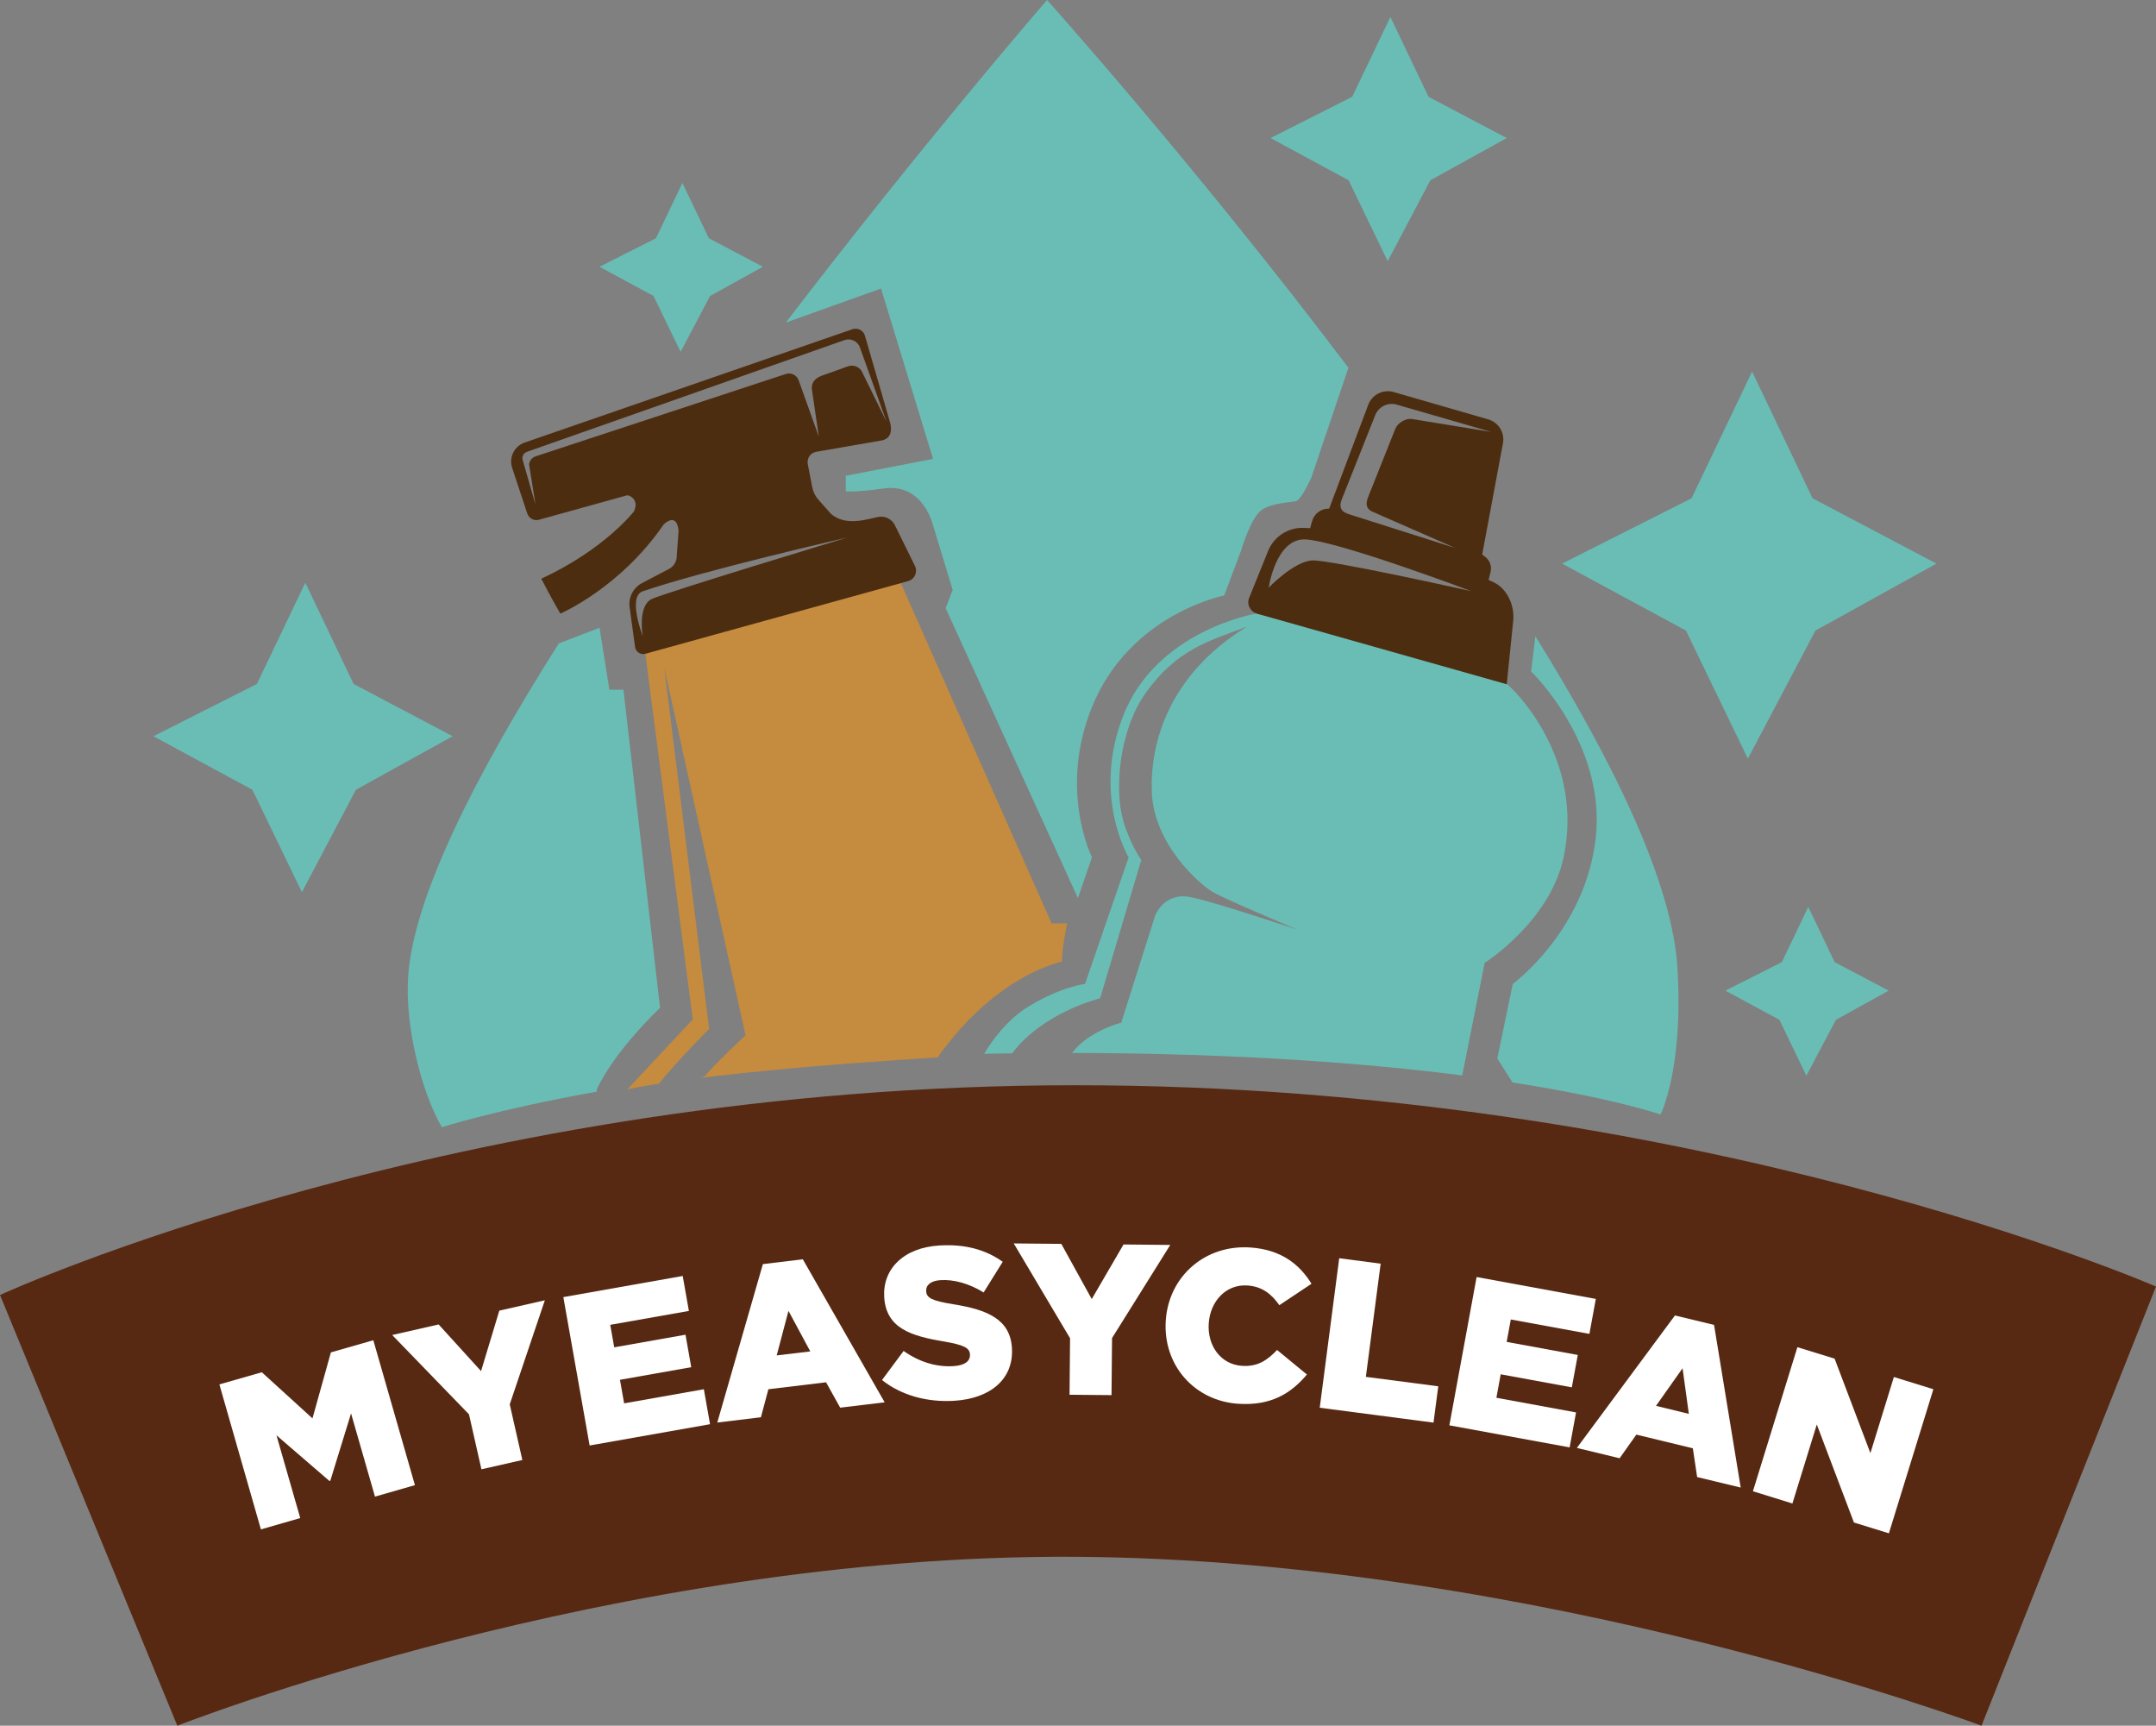 <?xml version="1.0" encoding="utf-8"?>
<!-- Generator: Adobe Illustrator 23.0.1, SVG Export Plug-In . SVG Version: 6.00 Build 0)  -->
<svg version="1.1" id="Слой_1" xmlns="http://www.w3.org/2000/svg" xmlns:xlink="http://www.w3.org/1999/xlink" x="0px" y="0px"
	 viewBox="0 0 285.58 228.54" style="enable-background:new 0 0 285.58 228.54;" xml:space="preserve">
<rect x="0" y="0" width="285.58" height="228.54" fill="#808080" stroke="none"/>
<style type="text/css">
	.st0{clip-path:url(#SVGID_2_);fill:#572912;}
	.st1{clip-path:url(#SVGID_2_);fill:#69BDB5;}
	.st2{clip-path:url(#SVGID_2_);fill:#C58B3F;}
	.st3{clip-path:url(#SVGID_2_);fill:#4D2D10;}
	.st4{fill:#FFFFFF;}
</style>
<g>
	<defs>
		<rect id="SVGID_1_" width="285.58" height="228.54"/>
	</defs>
	<clipPath id="SVGID_2_">
		<use xlink:href="#SVGID_1_"  style="overflow:visible;"/>
	</clipPath>
	<path class="st0" d="M23.49,228.54c0,0,57.79-22.74,118.93-22.37c61.14,0.37,120.05,22.37,120.05,22.37l23.11-58.16
		c0,0-61.14-26.66-143.16-26.66S0,171.5,0,171.5L23.49,228.54z"/>
	<polygon class="st1" points="231.52,100.47 240.47,83.51 256.5,74.64 240.09,65.99 232.08,49.21 224.06,65.99 206.91,74.64 
		223.32,83.51 	"/>
	<polygon class="st1" points="183.81,34.59 189.46,23.88 199.58,18.28 189.22,12.82 184.17,2.24 179.11,12.82 168.29,18.28 
		178.64,23.88 	"/>
	<polygon class="st1" points="39.99,118.15 47.14,104.59 59.96,97.5 46.84,90.58 40.44,77.17 34.03,90.58 20.32,97.5 33.43,104.59 	
		"/>
	<polygon class="st1" points="90.15,46.6 94.05,39.2 101.05,35.33 93.89,31.55 90.39,24.23 86.89,31.55 79.41,35.33 86.57,39.2 	"/>
	<polygon class="st1" points="239.27,142.46 243.18,135.06 250.17,131.19 243.02,127.42 239.52,120.1 236.02,127.42 228.54,131.19 
		235.7,135.06 	"/>
	<path class="st1" d="M79.04,144.28c2.42-5.22,8.39-10.81,8.39-10.81l-4.85-42.13h-1.86l-1.31-8.2l-5.39,2.07
		c-11.06,17.44-19.27,33.65-19.96,44.16c-0.44,6.71,1.86,15.47,4.47,19.91c0,0,7.23-2.33,20.57-4.72
		C79.02,144.48,78.99,144.39,79.04,144.28"/>
	<path class="st1" d="M123.59,60.77l-11.56,2.24v2.05c0,0,1.14,0.18,5.03-0.37c5.22-0.75,6.52,4.85,6.52,4.85l2.61,8.58l-0.93,2.42
		l17.52,38.4l1.86-5.41c0,0-4.48-8.91,0.02-19.94c5.01-12.31,17.5-14.73,17.5-14.73l2.24-5.97c0,0,1.3-4.47,2.8-5.41
		c1.49-0.93,3.73-0.93,4.47-1.12c0.74-0.19,2.05-3.17,2.05-3.17l4.89-14.49C158.37,21.93,138.69,0,138.69,0s-16.31,18.81-34.6,42.72
		l12.61-4.51L123.59,60.77z"/>
	<path class="st1" d="M222.2,128.25c-0.67-11.23-8.36-27.16-18.83-43.99l-0.56,4.66c0,0,9.88,9.51,8.57,21.9
		c-1.3,12.4-11,19.48-11,19.48l-2.05,9.88l2.02,3.18c13.52,2.09,19.6,4.24,19.6,4.24S223,141.65,222.2,128.25"/>
	<path class="st1" d="M199.58,90.59c-0.72-0.47-33.16-9.34-33.16-9.34s-13.29,2.2-17.68,13.63c-4.09,10.62,0.76,18.66,0.76,18.66
		l-5.78,16.76c0,0-3.17,0.37-7.46,2.98c-2.97,1.81-4.95,4.68-5.89,6.28c1.22-0.03,2.45-0.05,3.7-0.07
		c4.1-5.46,11.65-7.28,11.65-7.28l5.45-18.31c0,0-1.48-2.11-2.38-5.17c-1.18-4.05-0.62-11.88,2.94-16.92
		c4.1-5.8,8.4-6.93,13.42-8.81c-10.49,6.43-12.84,15.62-12.58,21.95c0.28,6.85,6.29,12.16,8.11,13.2
		c1.82,1.04,11.18,4.97,11.18,4.97s-11.42-3.82-14.26-4.33c-3.5-0.64-4.61,2.52-4.61,2.52l-4.47,14.12c0,0-4.33,1.12-6.43,3.91
		c0,0-0.09,0.04-0.23,0.1c22.39,0.05,39.45,1.4,51.82,2.98l2.98-14.91c0,0,8.57-5.41,10.43-13.88
		C209.97,100.46,200.44,91.15,199.58,90.59"/>
	<path class="st2" d="M141.35,122.28h-2.06L119.3,77.17l-33.83,9.32l6.29,48.51l-8.67,9.27c0,0,1.19-0.29,4.2-0.76
		c2.1-2.69,6.64-7.25,6.64-7.25l-5.94-47.81l10.76,48.65c0,0-4.33,4.05-5.31,5.36c0,0-0.21,0.11-0.56,0.28
		c6.37-0.79,16.34-1.78,31.31-2.7c5.45-7.69,11.74-11.46,16.5-12.72C140.55,126.2,141.35,122.28,141.35,122.28"/>
	<path class="st3" d="M197.87,77.13l-0.7-0.33l0.27-1.04c0.18-0.74-0.09-1.53-0.69-2l-0.42-0.33l2.75-14.73
		c0.26-1.4-0.58-2.76-1.95-3.16l-12.52-3.62c-1.4-0.4-2.87,0.33-3.38,1.7l-5.17,13.74h-0.08c-1.03,0-1.92,0.69-2.19,1.68l-0.25,0.91
		l-0.78-0.04c-2.09-0.1-4.01,1.12-4.79,3.06l-2.51,6.21c-0.35,0.86,0.13,1.82,1.02,2.08l33.1,9.36l0.86-8.43
		C200.64,80.21,199.65,77.96,197.87,77.13 M173.84,74.22c-2.42,0.09-5.79,3.6-5.79,3.6s0.95-6.59,4.89-6.38
		c4.38,0.23,21.95,6.85,21.95,6.85S176.26,74.13,173.84,74.22 M186.97,55.48c-0.8-0.09-1.84,0.54-2.14,1.28l-3.6,9.04
		c-0.24,0.6-0.51,1.57,0.69,2.02l10.84,4.75l-14.01-4.45c-1.13-0.32-1.44-0.95-1-2.04l4.41-11.1c0.45-1.13,1.69-1.74,2.86-1.39
		l12.5,3.61L186.97,55.48z"/>
	<path class="st3" d="M121.19,74.94l-2.65-5.38c-0.42-0.85-1.36-1.3-2.28-1.09l-1.23,0.28c-1.76,0.4-3.61,0.48-4.97-0.71l-1.65-1.86
		c-0.42-0.47-0.7-1.04-0.82-1.66l-0.61-3.14c-0.04-1.16,0.73-1.48,1.27-1.57l8.55-1.48c1.38-0.28,1.32-1.59,1.09-2.41l-3.32-11.46
		c-0.2-0.71-0.96-1.1-1.66-0.86L69.49,58.61c-1.37,0.48-2.11,1.97-1.65,3.35L69.84,68c0.22,0.65,0.9,1.02,1.56,0.83l11.68-3.24
		c0.8,0.11,1.3,0.92,1.05,1.68L84,67.69c0,0-3.84,5.03-12.3,8.95c1.33,2.59,2.52,4.62,2.52,4.62s7.9-3.36,13.7-11.82
		c1.89-1.68,1.96,0.91,1.96,0.91l-0.26,3.6c-0.1,0.59-0.47,1.11-1,1.39l-3.58,1.88c-1.17,0.62-1.82,1.9-1.64,3.2l0.72,5.26
		c0.09,0.65,0.74,1.08,1.37,0.9l34.8-9.62C121.15,76.72,121.59,75.75,121.19,74.94 M70.93,60.44c-0.46,0.16-0.79,0.56-0.85,1.05
		l0.85,5.34l-1.7-5.92c-0.12-0.45,0.12-0.91,0.56-1.07l42.07-14.8c0.84-0.29,1.76,0.15,2.05,0.99l3.5,9.78l-3.3-6.71
		c-0.42-0.61-1.21-0.84-1.89-0.55l-3.44,1.23c-0.57,0.25-1.29,0.64-1.25,1.71l0.93,6.34l-2.68-7.49c-0.26-0.68-1.01-1.04-1.7-0.81
		L70.93,60.44z M86.26,79.36c-1.82,0.98-1.12,4.89-1.12,4.89s-2.05-5.24-0.01-5.94c8.19-2.8,27.09-7.12,27.09-7.12
		S87.65,78.62,86.26,79.36"/>
</g>
<g>
	<path class="st4" d="M29.06,183.34l5.62-1.61l6.71,6.11l2.44-8.74l5.62-1.61l5.51,19.19l-5.29,1.52l-3.17-11.02l-2.75,8.92
		l-0.11,0.03l-7.02-6.05l3.15,10.96l-5.21,1.5L29.06,183.34z"/>
</g>
<g>
	<path class="st4" d="M62.12,187.3l-10.17-10.5l6.15-1.4l5.62,6.18l2.42-8.01l6.03-1.37l-4.65,13.78l1.67,7.37l-5.42,1.23
		L62.12,187.3z"/>
</g>
<g>
	<path class="st4" d="M74.62,171.78l15.81-2.8l0.82,4.63l-10.42,1.84l0.53,2.98l9.44-1.67l0.76,4.3l-9.44,1.67l0.55,3.12l10.56-1.87
		l0.82,4.63l-15.95,2.82L74.62,171.78z"/>
</g>
<g>
	<path class="st4" d="M101.05,167.41l5.29-0.64l10.84,18.94l-5.89,0.71l-1.87-3.36l-7.64,0.92l-0.99,3.71l-5.78,0.7L101.05,167.41z
		 M107.33,178.97l-2.89-5.37l-1.56,5.9L107.33,178.97z"/>
</g>
<g>
	<path class="st4" d="M116.83,182.76l2.86-3.85c2.06,1.45,4.3,2.15,6.6,2.01c1.48-0.09,2.25-0.65,2.19-1.56
		c-0.05-0.83-0.73-1.24-3.47-1.71c-4.3-0.72-7.64-1.72-7.89-5.88c-0.22-3.7,2.55-6.55,7.34-6.83c3.39-0.2,6.09,0.55,8.36,2.16
		l-2.53,4.06c-1.9-1.17-3.93-1.74-5.7-1.63c-1.34,0.08-1.96,0.69-1.91,1.46c0.05,0.91,0.76,1.27,3.56,1.73
		c4.64,0.73,7.58,2.04,7.8,5.82c0.24,4.07-2.83,6.68-7.67,6.97C122.83,185.72,119.4,184.81,116.83,182.76z"/>
</g>
<g>
	<path class="st4" d="M141.74,177.23l-7.46-12.56l6.3,0.06l4.03,7.31l4.21-7.23l6.19,0.06l-7.71,12.33l-0.07,7.56l-5.56-0.05
		L141.74,177.23z"/>
</g>
<g>
	<path class="st4" d="M154.42,174.83c0.41-5.8,5.2-10.04,11.23-9.62c4.07,0.29,6.48,2.23,8.07,4.8l-4.26,2.84
		c-1.04-1.5-2.31-2.48-4.22-2.61c-2.79-0.2-4.92,2.03-5.13,4.99c-0.21,2.99,1.59,5.46,4.38,5.65c2.08,0.15,3.37-0.73,4.67-2.1
		l3.95,3.25c-2.06,2.46-4.73,4.18-9.14,3.87C158.27,185.51,154,180.84,154.42,174.83z"/>
</g>
<g>
	<path class="st4" d="M177.39,166.63l5.49,0.72l-1.96,14.99l9.59,1.25l-0.63,4.81l-15.07-1.97L177.39,166.63z"/>
</g>
<g>
	<path class="st4" d="M195.59,169.12l15.79,2.9l-0.85,4.63l-10.41-1.91l-0.55,2.97l9.42,1.73l-0.79,4.29l-9.42-1.73l-0.57,3.11
		l10.55,1.94l-0.85,4.63l-15.93-2.92L195.59,169.12z"/>
</g>
<g>
	<path class="st4" d="M221.86,174.21l5.18,1.25l3.53,21.54l-5.77-1.39l-0.57-3.81l-7.48-1.81l-2.22,3.13l-5.66-1.37L221.86,174.21z
		 M223.7,187.24l-0.83-6.04l-3.52,4.98L223.7,187.24z"/>
</g>
<g>
	<path class="st4" d="M238.08,178.41l4.93,1.52l4.74,12.51l3.11-10.08l5.23,1.62l-5.89,19.08l-4.63-1.43l-4.92-12.98l-3.23,10.46
		l-5.23-1.62L238.08,178.41z"/>
</g>
</svg>
